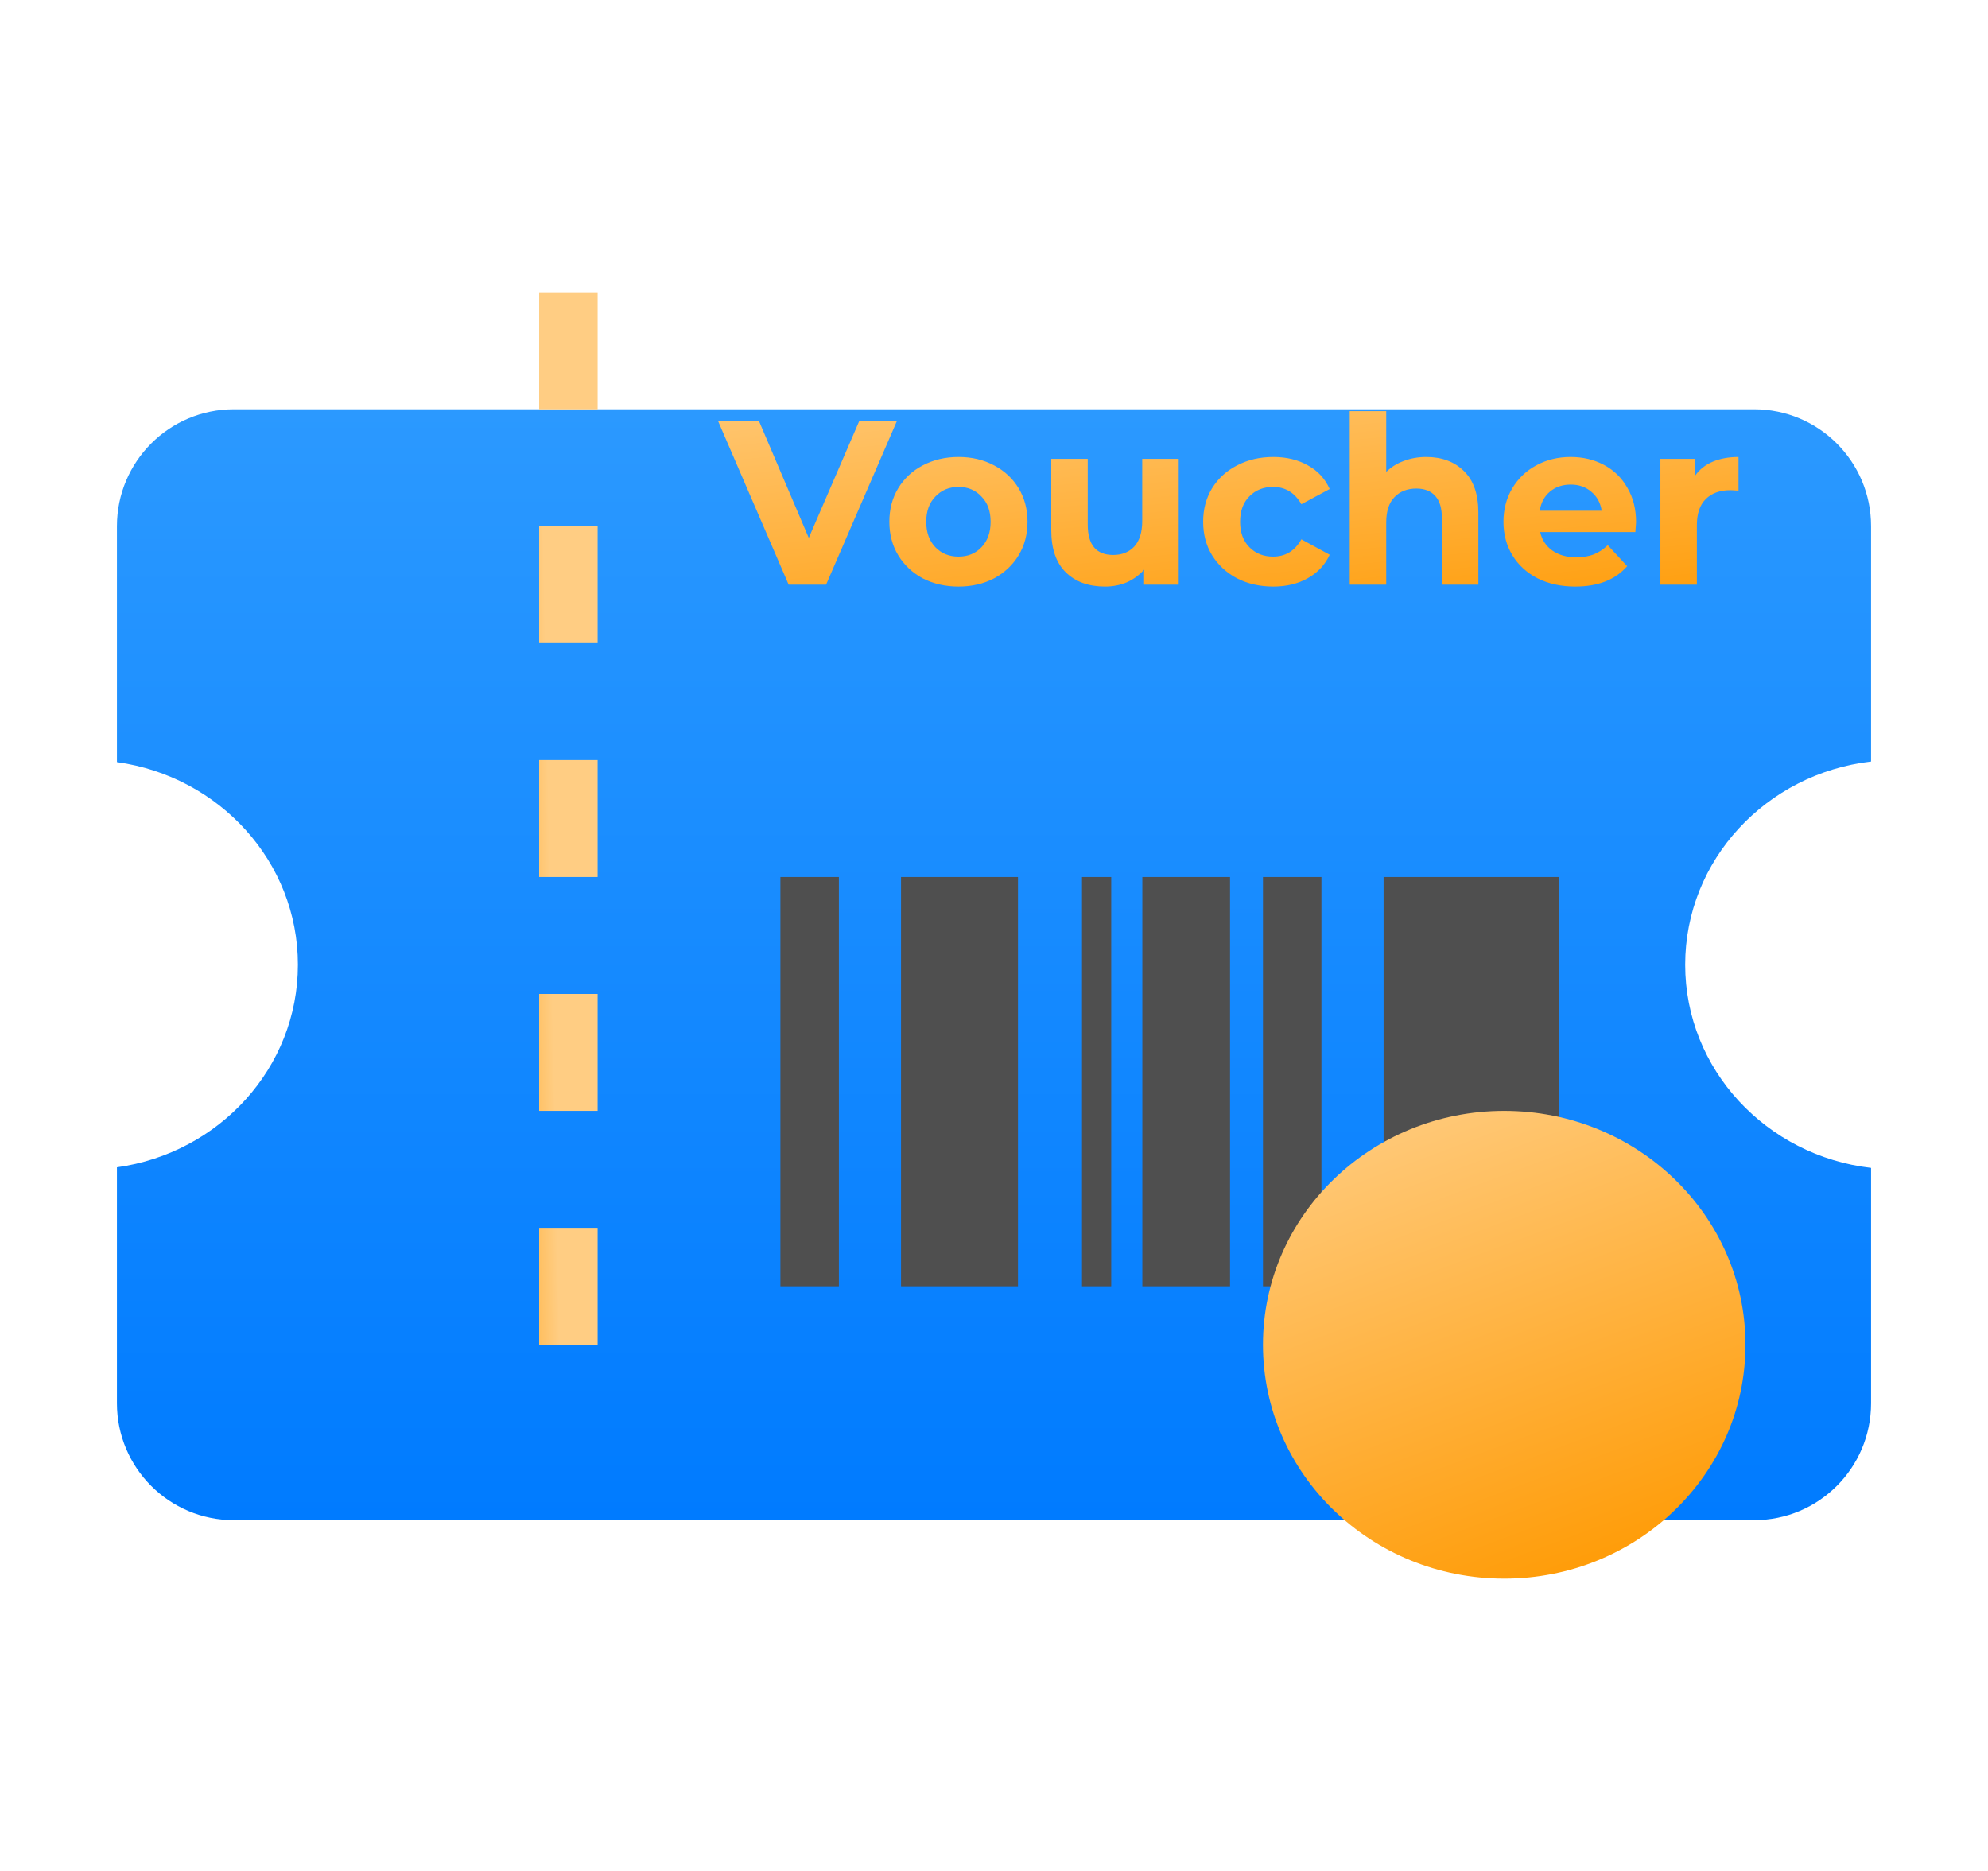 <svg width="34" height="32" viewBox="0 0 34 32" fill="none" xmlns="http://www.w3.org/2000/svg">
<g filter="url(#filter0_d)">
<path fill-rule="evenodd" clip-rule="evenodd" d="M2 7C2 5.895 2.895 5 4 5H30C31.105 5 32 5.895 32 7V11.025C30.209 11.232 28.821 12.709 28.821 14.5C28.821 16.291 30.209 17.768 32 17.975V22C32 23.105 31.105 24 30 24H4C2.895 24 2 23.105 2 22V17.965C3.75 17.722 5.095 16.263 5.095 14.5C5.095 12.737 3.75 11.278 2 11.035V7Z" fill="url(#paint0_linear)"/>
</g>
<line x1="9.721" y1="5" x2="9.721" y2="24" stroke="url(#paint1_linear)" stroke-dasharray="2 2"/>
<path d="M15.34 7.2L14.128 10H13.488L12.28 7.2H12.98L13.832 9.2L14.696 7.2H15.34ZM16.393 10.032C16.167 10.032 15.963 9.985 15.781 9.892C15.603 9.796 15.463 9.664 15.361 9.496C15.26 9.328 15.21 9.137 15.21 8.924C15.21 8.711 15.26 8.52 15.361 8.352C15.463 8.184 15.603 8.053 15.781 7.96C15.963 7.864 16.167 7.816 16.393 7.816C16.62 7.816 16.823 7.864 17.002 7.96C17.18 8.053 17.32 8.184 17.422 8.352C17.523 8.52 17.573 8.711 17.573 8.924C17.573 9.137 17.523 9.328 17.422 9.496C17.32 9.664 17.18 9.796 17.002 9.892C16.823 9.985 16.62 10.032 16.393 10.032ZM16.393 9.52C16.553 9.52 16.684 9.467 16.785 9.36C16.89 9.251 16.942 9.105 16.942 8.924C16.942 8.743 16.89 8.599 16.785 8.492C16.684 8.383 16.553 8.328 16.393 8.328C16.233 8.328 16.102 8.383 15.998 8.492C15.893 8.599 15.841 8.743 15.841 8.924C15.841 9.105 15.893 9.251 15.998 9.36C16.102 9.467 16.233 9.52 16.393 9.52ZM20.159 7.848V10H19.567V9.744C19.484 9.837 19.385 9.909 19.271 9.96C19.156 10.008 19.032 10.032 18.899 10.032C18.616 10.032 18.392 9.951 18.227 9.788C18.061 9.625 17.979 9.384 17.979 9.064V7.848H18.603V8.972C18.603 9.319 18.748 9.492 19.039 9.492C19.188 9.492 19.308 9.444 19.399 9.348C19.489 9.249 19.535 9.104 19.535 8.912V7.848H20.159ZM21.777 10.032C21.547 10.032 21.341 9.985 21.157 9.892C20.975 9.796 20.833 9.664 20.729 9.496C20.627 9.328 20.577 9.137 20.577 8.924C20.577 8.711 20.627 8.52 20.729 8.352C20.833 8.184 20.975 8.053 21.157 7.96C21.341 7.864 21.547 7.816 21.777 7.816C22.003 7.816 22.201 7.864 22.369 7.96C22.539 8.053 22.663 8.188 22.741 8.364L22.257 8.624C22.145 8.427 21.983 8.328 21.773 8.328C21.61 8.328 21.475 8.381 21.369 8.488C21.262 8.595 21.209 8.74 21.209 8.924C21.209 9.108 21.262 9.253 21.369 9.36C21.475 9.467 21.61 9.52 21.773 9.52C21.986 9.52 22.147 9.421 22.257 9.224L22.741 9.488C22.663 9.659 22.539 9.792 22.369 9.888C22.201 9.984 22.003 10.032 21.777 10.032ZM24.392 7.816C24.659 7.816 24.874 7.896 25.036 8.056C25.202 8.216 25.284 8.453 25.284 8.768V10H24.66V8.864C24.66 8.693 24.623 8.567 24.548 8.484C24.474 8.399 24.366 8.356 24.224 8.356C24.067 8.356 23.942 8.405 23.848 8.504C23.755 8.6 23.708 8.744 23.708 8.936V10H23.084V7.032H23.708V8.072C23.791 7.989 23.891 7.927 24.008 7.884C24.126 7.839 24.254 7.816 24.392 7.816ZM27.981 8.932C27.981 8.94 27.977 8.996 27.969 9.1H26.341C26.371 9.233 26.44 9.339 26.549 9.416C26.659 9.493 26.795 9.532 26.957 9.532C27.069 9.532 27.168 9.516 27.253 9.484C27.341 9.449 27.423 9.396 27.497 9.324L27.829 9.684C27.627 9.916 27.331 10.032 26.941 10.032C26.699 10.032 26.484 9.985 26.297 9.892C26.111 9.796 25.967 9.664 25.865 9.496C25.764 9.328 25.713 9.137 25.713 8.924C25.713 8.713 25.763 8.524 25.861 8.356C25.963 8.185 26.1 8.053 26.273 7.96C26.449 7.864 26.645 7.816 26.861 7.816C27.072 7.816 27.263 7.861 27.433 7.952C27.604 8.043 27.737 8.173 27.833 8.344C27.932 8.512 27.981 8.708 27.981 8.932ZM26.865 8.288C26.724 8.288 26.605 8.328 26.509 8.408C26.413 8.488 26.355 8.597 26.333 8.736H27.393C27.372 8.6 27.313 8.492 27.217 8.412C27.121 8.329 27.004 8.288 26.865 8.288ZM28.993 8.132C29.068 8.028 29.168 7.949 29.293 7.896C29.421 7.843 29.568 7.816 29.733 7.816V8.392C29.664 8.387 29.617 8.384 29.593 8.384C29.414 8.384 29.274 8.435 29.173 8.536C29.072 8.635 29.021 8.784 29.021 8.984V10H28.397V7.848H28.993V8.132Z" fill="url(#paint2_linear)"/>
<line x1="13.847" y1="15" x2="13.847" y2="22" stroke="#4F4F4F"/>
<line x1="16.41" y1="15" x2="16.41" y2="22" stroke="#4F4F4F" stroke-width="2"/>
<line x1="18.755" y1="15" x2="18.755" y2="22" stroke="#4F4F4F" stroke-width="0.5"/>
<line x1="20.287" y1="15" x2="20.287" y2="22" stroke="#4F4F4F" stroke-width="1.5"/>
<line x1="22.1" y1="15" x2="22.1" y2="22" stroke="#4F4F4F"/>
<line x1="25.163" y1="15" x2="25.163" y2="22" stroke="#4F4F4F" stroke-width="3"/>
<g filter="url(#filter1_d)">
<ellipse cx="25.726" cy="23" rx="4.126" ry="4" fill="url(#paint3_linear)"/>
</g>
<defs>
<filter id="filter0_d" x="0" y="5" width="34" height="23" filterUnits="userSpaceOnUse" color-interpolation-filters="sRGB">
<feFlood flood-opacity="0" result="BackgroundImageFix"/>
<feColorMatrix in="SourceAlpha" type="matrix" values="0 0 0 0 0 0 0 0 0 0 0 0 0 0 0 0 0 0 127 0"/>
<feOffset dy="2"/>
<feGaussianBlur stdDeviation="1"/>
<feColorMatrix type="matrix" values="0 0 0 0 0 0 0 0 0 0 0 0 0 0 0 0 0 0 0.25 0"/>
<feBlend mode="normal" in2="BackgroundImageFix" result="effect1_dropShadow"/>
<feBlend mode="normal" in="SourceGraphic" in2="effect1_dropShadow" result="shape"/>
</filter>
<filter id="filter1_d" x="17.6" y="15" width="16.253" height="16" filterUnits="userSpaceOnUse" color-interpolation-filters="sRGB">
<feFlood flood-opacity="0" result="BackgroundImageFix"/>
<feColorMatrix in="SourceAlpha" type="matrix" values="0 0 0 0 0 0 0 0 0 0 0 0 0 0 0 0 0 0 127 0"/>
<feOffset/>
<feGaussianBlur stdDeviation="2"/>
<feColorMatrix type="matrix" values="0 0 0 0 0 0 0 0 0 0 0 0 0 0 0 0 0 0 0.25 0"/>
<feBlend mode="normal" in2="BackgroundImageFix" result="effect1_dropShadow"/>
<feBlend mode="normal" in="SourceGraphic" in2="effect1_dropShadow" result="shape"/>
</filter>
<linearGradient id="paint0_linear" x1="17" y1="5" x2="17" y2="24" gradientUnits="userSpaceOnUse">
<stop stop-color="#2B99FF"/>
<stop offset="1" stop-color="#007BFF"/>
</linearGradient>
<linearGradient id="paint1_linear" x1="8.246" y1="21.964" x2="9.548" y2="21.938" gradientUnits="userSpaceOnUse">
<stop stop-color="#FF9900"/>
<stop offset="1" stop-color="#FFCD83"/>
</linearGradient>
<linearGradient id="paint2_linear" x1="28.895" y1="10.875" x2="28.227" y2="4.432" gradientUnits="userSpaceOnUse">
<stop stop-color="#FF9900"/>
<stop offset="1" stop-color="#FFCD83"/>
</linearGradient>
<linearGradient id="paint3_linear" x1="28.968" y1="26.8" x2="25.555" y2="17.654" gradientUnits="userSpaceOnUse">
<stop stop-color="#FF9900"/>
<stop offset="1" stop-color="#FFCD83"/>
</linearGradient>
</defs>
</svg>
